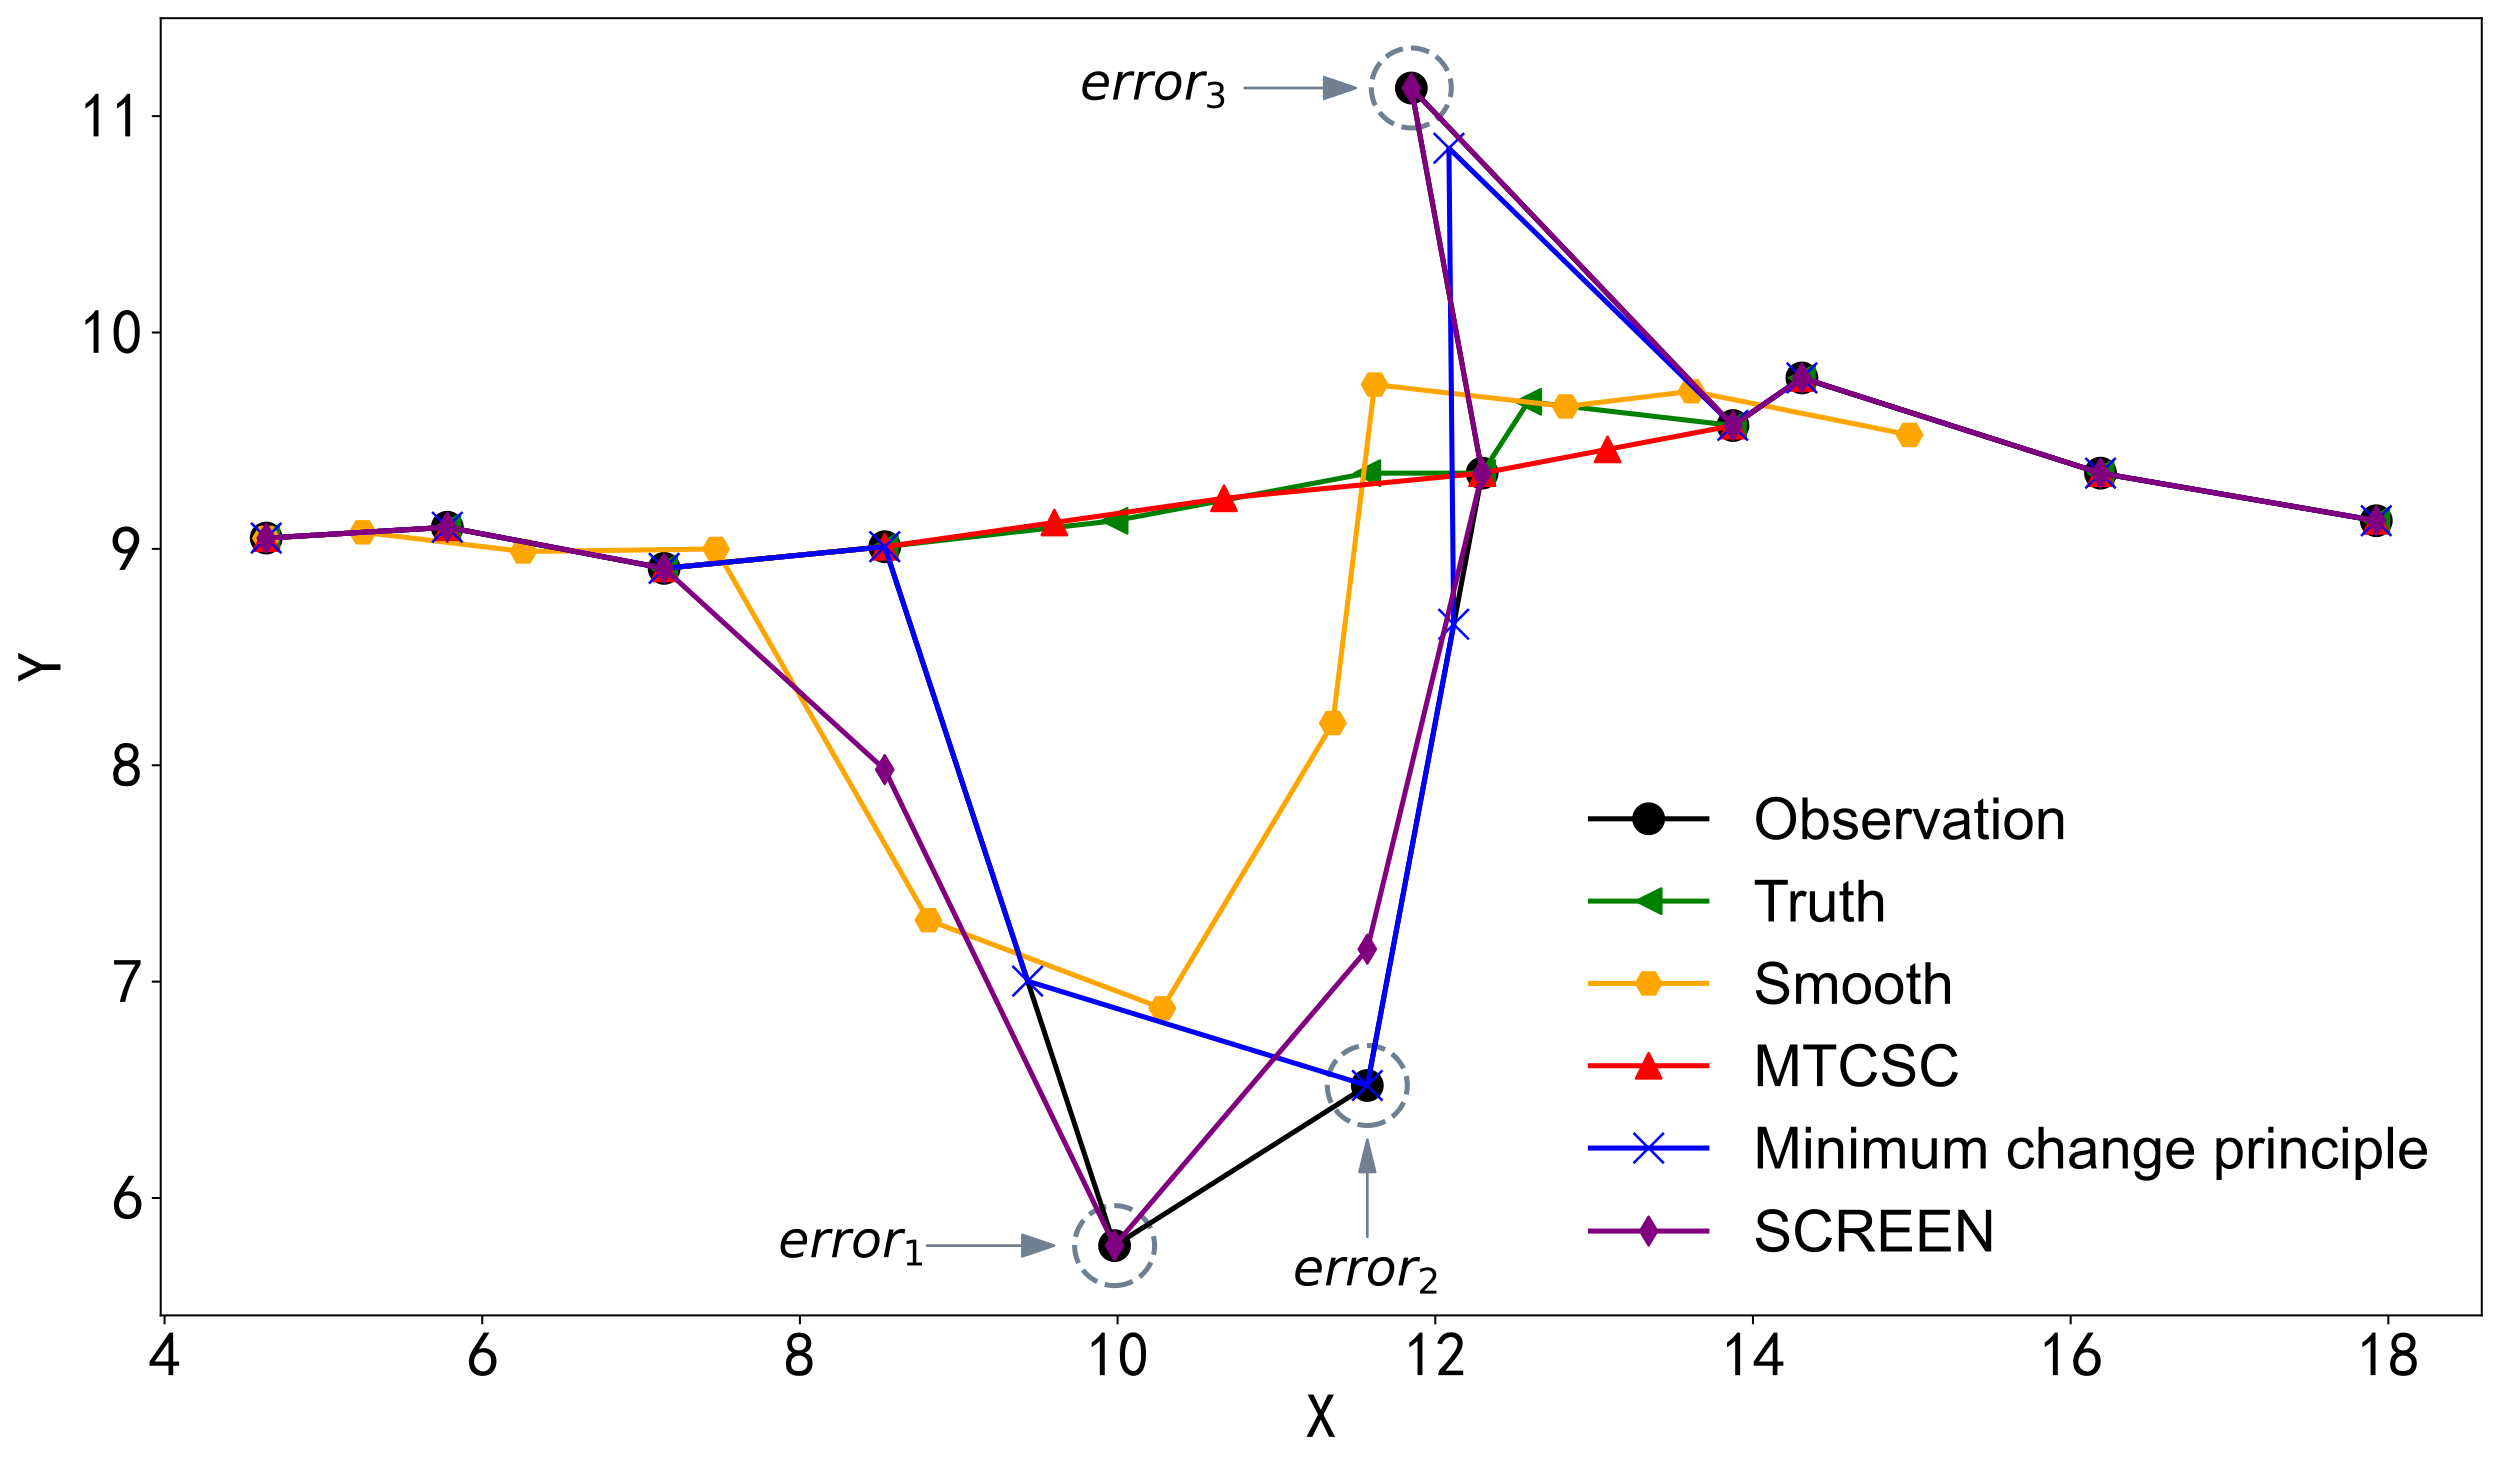 <?xml version="1.0" encoding="utf-8" standalone="no"?>
<!DOCTYPE svg PUBLIC "-//W3C//DTD SVG 1.1//EN"
  "http://www.w3.org/Graphics/SVG/1.1/DTD/svg11.dtd">
<!-- Created with matplotlib (https://matplotlib.org/) -->
<svg height="578.665pt" version="1.1" viewBox="0 0 987.992 578.665" width="987.992pt" xmlns="http://www.w3.org/2000/svg" xmlns:xlink="http://www.w3.org/1999/xlink">
 <defs>
  <style type="text/css">*{stroke-linecap:butt;stroke-linejoin:round;}</style>
 </defs>
 <g id="figure_1">
  <g id="patch_1">
   <path d="M 0 578.665 
L 987.992 578.665 
L 987.992 0 
L 0 0 
z
" style="fill:#ffffff;"/>
  </g>
  <g id="axes_1">
   <g id="patch_2">
    <path d="M 63.513 519.84 
L 980.793 519.84 
L 980.793 7.2 
L 63.513 7.2 
z
" style="fill:#ffffff;"/>
   </g>
   <g id="PathCollection_1">
    <path clip-path="url(#pb68421e170)" d="M 440.483 508.074 
C 444.677 508.074 448.699 506.408 451.664 503.443 
C 454.629 500.478 456.295 496.456 456.295 492.263 
C 456.295 488.069 454.629 484.047 451.664 481.082 
C 448.699 478.117 444.677 476.451 440.483 476.451 
C 436.29 476.451 432.268 478.117 429.303 481.082 
C 426.338 484.047 424.672 488.069 424.672 492.263 
C 424.672 496.456 426.338 500.478 429.303 503.443 
C 432.268 506.408 436.29 508.074 440.483 508.074 
z
" style="fill:none;stroke:#708090;stroke-dasharray:7.4,3.2;stroke-dashoffset:0;stroke-width:2;"/>
   </g>
   <g id="PathCollection_2">
    <path clip-path="url(#pb68421e170)" d="M 540.357 444.796 
C 544.55 444.796 548.572 443.13 551.537 440.165 
C 554.502 437.2 556.168 433.178 556.168 428.984 
C 556.168 424.791 554.502 420.769 551.537 417.804 
C 548.572 414.839 544.55 413.173 540.357 413.173 
C 536.164 413.173 532.142 414.839 529.177 417.804 
C 526.212 420.769 524.546 424.791 524.546 428.984 
C 524.546 433.178 526.212 437.2 529.177 440.165 
C 532.142 443.13 536.164 444.796 540.357 444.796 
z
" style="fill:none;stroke:#708090;stroke-dasharray:7.4,3.2;stroke-dashoffset:0;stroke-width:2;"/>
   </g>
   <g id="PathCollection_3">
    <path clip-path="url(#pb68421e170)" d="M 557.745 50.589 
C 561.939 50.589 565.961 48.923 568.926 45.958 
C 571.891 42.993 573.557 38.971 573.557 34.777 
C 573.557 30.584 571.891 26.562 568.926 23.597 
C 565.961 20.632 561.939 18.966 557.745 18.966 
C 553.552 18.966 549.53 20.632 546.565 23.597 
C 543.6 26.562 541.934 30.584 541.934 34.777 
C 541.934 38.971 543.6 42.993 546.565 45.958 
C 549.53 48.923 553.552 50.589 557.745 50.589 
z
" style="fill:none;stroke:#708090;stroke-dasharray:7.4,3.2;stroke-dashoffset:0;stroke-width:2;"/>
   </g>
   <g id="patch_3">
    <path clip-path="url(#pb68421e170)" d="M 416.566 492.263 
L 404.012 496.538 
L 404.012 492.305 
L 366.347 492.305 
L 366.347 492.22 
L 404.012 492.22 
L 404.012 487.987 
z
" style="fill:#708090;stroke:#708090;stroke-linejoin:miter;"/>
   </g>
   <g id="patch_4">
    <path clip-path="url(#pb68421e170)" d="M 540.357 450.362 
L 543.496 463.189 
L 540.388 463.189 
L 540.388 488.842 
L 540.326 488.842 
L 540.326 463.189 
L 537.218 463.189 
z
" style="fill:#708090;stroke:#708090;stroke-linejoin:miter;"/>
   </g>
   <g id="patch_5">
    <path clip-path="url(#pb68421e170)" d="M 535.837 34.777 
L 523.282 39.053 
L 523.282 34.82 
L 491.895 34.82 
L 491.895 34.735 
L 523.282 34.735 
L 523.282 30.502 
z
" style="fill:#708090;stroke:#708090;stroke-linejoin:miter;"/>
   </g>
   <g id="matplotlib.axis_1">
    <g id="xtick_1">
     <g id="line2d_1">
      <defs>
       <path d="M 0 0 
L 0 3.5 
" id="m6020965377" style="stroke:#000000;stroke-width:0.8;"/>
      </defs>
      <g>
       <use style="stroke:#000000;stroke-width:0.8;" x="65.032" xlink:href="#m6020965377" y="519.84"/>
      </g>
     </g>
     <g id="text_1">
      <!-- 4 -->
      <g transform="translate(58.782 544.028)scale(0.25 -0.25)">
       <defs>
        <path d="M 31.25 17.188 
L 1.172 17.188 
L 1.172 23.828 
L 32.812 69.531 
L 38.672 69.531 
L 38.672 23.828 
L 48.047 23.828 
L 48.047 17.188 
L 38.672 17.188 
L 38.672 2.344 
L 31.25 2.344 
z
M 31.25 23.828 
L 31.25 54.688 
L 9.375 23.828 
z
" id="SimHei-52"/>
       </defs>
       <use xlink:href="#SimHei-52"/>
      </g>
     </g>
    </g>
    <g id="xtick_2">
     <g id="line2d_2">
      <g>
       <use style="stroke:#000000;stroke-width:0.8;" x="190.58" xlink:href="#m6020965377" y="519.84"/>
      </g>
     </g>
     <g id="text_2">
      <!-- 6 -->
      <g transform="translate(184.33 544.028)scale(0.25 -0.25)">
       <defs>
        <path d="M 3.516 19.531 
Q 4.297 30.859 6.047 34.766 
Q 7.812 38.672 11.328 44.531 
L 27.344 69.531 
L 36.328 69.531 
L 19.922 43.75 
Q 30.469 46.484 36.719 42.969 
Q 42.969 39.453 45.109 34.953 
Q 47.266 30.469 47.453 25.188 
Q 47.656 19.922 45.891 14.844 
Q 44.141 9.766 39.641 5.656 
Q 35.156 1.562 27.141 1.172 
Q 19.141 0.781 13.469 4.094 
Q 7.812 7.422 5.656 13.469 
Q 3.516 19.531 4.297 30.859 
z
M 12.5 16.016 
Q 19.531 8.594 25.391 8.203 
Q 31.25 7.812 35.156 12.109 
Q 39.062 16.406 39.062 24.609 
Q 39.062 32.812 34.172 35.938 
Q 29.297 39.062 23.234 38.281 
Q 17.188 37.5 14.453 32.422 
Q 11.719 27.344 12.109 21.672 
Q 12.5 16.016 19.531 8.594 
z
" id="SimHei-54"/>
       </defs>
       <use xlink:href="#SimHei-54"/>
      </g>
     </g>
    </g>
    <g id="xtick_3">
     <g id="line2d_3">
      <g>
       <use style="stroke:#000000;stroke-width:0.8;" x="316.128" xlink:href="#m6020965377" y="519.84"/>
      </g>
     </g>
     <g id="text_3">
      <!-- 8 -->
      <g transform="translate(309.878 544.028)scale(0.25 -0.25)">
       <defs>
        <path d="M 2.734 16.797 
Q 2.734 26.172 5.078 30.656 
Q 7.422 35.156 12.891 37.891 
Q 8.203 40.625 6.641 43.938 
Q 5.078 47.266 4.875 51.562 
Q 4.688 55.859 6.047 58.984 
Q 7.422 62.109 10.156 64.844 
Q 12.891 67.578 16.203 68.547 
Q 19.531 69.531 23.438 69.531 
Q 27.344 69.531 30.469 68.75 
Q 33.594 67.969 37.109 65.422 
Q 40.625 62.891 42.188 58.203 
Q 43.75 53.516 41.984 47.266 
Q 40.234 41.016 32.812 37.5 
Q 39.453 35.547 42.188 31.438 
Q 44.922 27.344 44.922 21.484 
Q 44.922 15.625 43.156 12.109 
Q 41.406 8.594 39.25 6.25 
Q 37.109 3.906 33.391 2.531 
Q 29.688 1.172 24.016 1.172 
Q 18.359 1.172 14.25 2.531 
Q 10.156 3.906 7.422 6.641 
Q 4.688 9.375 3.703 13.078 
Q 2.734 16.797 2.734 26.172 
z
M 10.938 26.562 
Q 10.547 17.188 12.297 13.672 
Q 14.062 10.156 18.75 9.172 
Q 23.438 8.203 28.516 9.375 
Q 33.594 10.547 35.547 14.844 
Q 37.5 19.141 36.906 23.438 
Q 36.328 27.734 32.031 30.656 
Q 27.734 33.594 22.656 33.203 
Q 17.578 32.812 14.25 29.688 
Q 10.938 26.562 10.547 17.188 
z
M 12.109 56.25 
Q 12.109 48.438 14.844 44.922 
Q 17.578 41.406 23.438 41.406 
Q 29.297 41.406 32.219 44.922 
Q 35.156 48.438 34.953 53.312 
Q 34.766 58.203 31.438 60.547 
Q 28.125 62.891 22.453 62.5 
Q 16.797 62.109 14.453 59.172 
Q 12.109 56.25 12.109 48.438 
z
" id="SimHei-56"/>
       </defs>
       <use xlink:href="#SimHei-56"/>
      </g>
     </g>
    </g>
    <g id="xtick_4">
     <g id="line2d_4">
      <g>
       <use style="stroke:#000000;stroke-width:0.8;" x="441.676" xlink:href="#m6020965377" y="519.84"/>
      </g>
     </g>
     <g id="text_4">
      <!-- 10 -->
      <g transform="translate(429.176 544.028)scale(0.25 -0.25)">
       <defs>
        <path d="M 21.875 56.25 
Q 16.797 51.172 8.984 46.484 
L 8.984 53.906 
Q 18.75 60.547 25 69.531 
L 29.688 69.531 
L 29.688 2.344 
L 21.875 2.344 
z
" id="SimHei-49"/>
        <path d="M 3.125 29.297 
Q 3.906 50 6.438 56.047 
Q 8.984 62.109 13.672 66.016 
Q 18.359 69.922 25.188 69.922 
Q 32.031 69.922 37.109 64.25 
Q 42.188 58.594 43.75 50 
Q 45.312 41.406 44.719 30.266 
Q 44.141 19.141 40.812 12.109 
Q 37.5 5.078 30.859 2.344 
Q 24.219 -0.391 17.578 2.922 
Q 10.938 6.25 8.203 11.719 
Q 5.469 17.188 4.297 23.234 
Q 3.125 29.297 3.906 50 
z
M 12.891 52.734 
Q 10.547 31.25 12.5 22.844 
Q 14.453 14.453 18.938 10.938 
Q 23.438 7.422 28.125 9.562 
Q 32.812 11.719 34.953 18.156 
Q 37.109 24.609 37.109 32.219 
Q 37.109 39.844 36.516 46.094 
Q 35.938 52.344 33 57.422 
Q 30.078 62.5 25.188 62.688 
Q 20.312 62.891 16.594 57.812 
Q 12.891 52.734 10.547 31.25 
z
" id="SimHei-48"/>
       </defs>
       <use xlink:href="#SimHei-49"/>
       <use x="50" xlink:href="#SimHei-48"/>
      </g>
     </g>
    </g>
    <g id="xtick_5">
     <g id="line2d_5">
      <g>
       <use style="stroke:#000000;stroke-width:0.8;" x="567.224" xlink:href="#m6020965377" y="519.84"/>
      </g>
     </g>
     <g id="text_5">
      <!-- 12 -->
      <g transform="translate(554.724 544.028)scale(0.25 -0.25)">
       <defs>
        <path d="M 4.688 3.906 
Q 5.078 9.766 10.156 14.453 
Q 15.234 19.141 23.047 29.094 
Q 30.859 39.062 33.203 44.531 
Q 35.547 50 34.953 53.906 
Q 34.375 57.812 31.25 60.344 
Q 28.125 62.891 24.016 62.5 
Q 19.922 62.109 16.203 59.375 
Q 12.5 56.641 10.547 51.172 
L 3.125 52.344 
Q 6.25 61.328 11.125 65.422 
Q 16.016 69.531 22.656 69.922 
Q 26.562 70.312 29.688 69.719 
Q 32.812 69.141 36.125 66.984 
Q 39.453 64.844 41.594 60.547 
Q 43.75 56.25 43.156 50.188 
Q 42.578 44.141 37.109 35.734 
Q 31.641 27.344 16.016 9.375 
L 44.141 9.375 
L 44.141 2.344 
L 4.688 2.344 
z
" id="SimHei-50"/>
       </defs>
       <use xlink:href="#SimHei-49"/>
       <use x="50" xlink:href="#SimHei-50"/>
      </g>
     </g>
    </g>
    <g id="xtick_6">
     <g id="line2d_6">
      <g>
       <use style="stroke:#000000;stroke-width:0.8;" x="692.772" xlink:href="#m6020965377" y="519.84"/>
      </g>
     </g>
     <g id="text_6">
      <!-- 14 -->
      <g transform="translate(680.272 544.028)scale(0.25 -0.25)">
       <use xlink:href="#SimHei-49"/>
       <use x="50" xlink:href="#SimHei-52"/>
      </g>
     </g>
    </g>
    <g id="xtick_7">
     <g id="line2d_7">
      <g>
       <use style="stroke:#000000;stroke-width:0.8;" x="818.321" xlink:href="#m6020965377" y="519.84"/>
      </g>
     </g>
     <g id="text_7">
      <!-- 16 -->
      <g transform="translate(805.821 544.028)scale(0.25 -0.25)">
       <use xlink:href="#SimHei-49"/>
       <use x="50" xlink:href="#SimHei-54"/>
      </g>
     </g>
    </g>
    <g id="xtick_8">
     <g id="line2d_8">
      <g>
       <use style="stroke:#000000;stroke-width:0.8;" x="943.869" xlink:href="#m6020965377" y="519.84"/>
      </g>
     </g>
     <g id="text_8">
      <!-- 18 -->
      <g transform="translate(931.369 544.028)scale(0.25 -0.25)">
       <use xlink:href="#SimHei-49"/>
       <use x="50" xlink:href="#SimHei-56"/>
      </g>
     </g>
    </g>
    <g id="text_9">
     <!-- X -->
     <g transform="translate(515.903 568.34)scale(0.25 -0.25)">
      <defs>
       <path d="M 46.875 1.953 
L 37.5 1.953 
L 24.219 29.297 
L 10.938 1.953 
L 1.562 1.953 
L 19.922 37.109 
L 3.516 68.75 
L 12.891 68.75 
L 24.219 44.531 
L 35.547 68.75 
L 44.922 68.75 
L 28.516 37.109 
z
" id="SimHei-88"/>
      </defs>
      <use xlink:href="#SimHei-88"/>
     </g>
    </g>
   </g>
   <g id="matplotlib.axis_2">
    <g id="ytick_1">
     <g id="line2d_9">
      <defs>
       <path d="M 0 0 
L -3.5 0 
" id="me2348902f3" style="stroke:#000000;stroke-width:0.8;"/>
      </defs>
      <g>
       <use style="stroke:#000000;stroke-width:0.8;" x="63.513" xlink:href="#me2348902f3" y="473.45"/>
      </g>
     </g>
     <g id="text_10">
      <!-- 6 -->
      <g transform="translate(44.013 482.044)scale(0.25 -0.25)">
       <use xlink:href="#SimHei-54"/>
      </g>
     </g>
    </g>
    <g id="ytick_2">
     <g id="line2d_10">
      <g>
       <use style="stroke:#000000;stroke-width:0.8;" x="63.513" xlink:href="#me2348902f3" y="387.939"/>
      </g>
     </g>
     <g id="text_11">
      <!-- 7 -->
      <g transform="translate(44.013 396.533)scale(0.25 -0.25)">
       <defs>
        <path d="M 13.281 2.344 
Q 20.312 32.031 37.891 61.328 
L 4.297 61.328 
L 4.297 68.359 
L 46.094 68.359 
L 46.094 61.719 
Q 27.734 32.031 21.875 2.344 
L 13.281 2.344 
z
" id="SimHei-55"/>
       </defs>
       <use xlink:href="#SimHei-55"/>
      </g>
     </g>
    </g>
    <g id="ytick_3">
     <g id="line2d_11">
      <g>
       <use style="stroke:#000000;stroke-width:0.8;" x="63.513" xlink:href="#me2348902f3" y="302.428"/>
      </g>
     </g>
     <g id="text_12">
      <!-- 8 -->
      <g transform="translate(44.013 311.021)scale(0.25 -0.25)">
       <use xlink:href="#SimHei-56"/>
      </g>
     </g>
    </g>
    <g id="ytick_4">
     <g id="line2d_12">
      <g>
       <use style="stroke:#000000;stroke-width:0.8;" x="63.513" xlink:href="#me2348902f3" y="216.916"/>
      </g>
     </g>
     <g id="text_13">
      <!-- 9 -->
      <g transform="translate(44.013 225.51)scale(0.25 -0.25)">
       <defs>
        <path d="M 12.5 1.172 
Q 21.094 15.625 26.562 27.344 
Q 16.797 25.781 10.344 29.875 
Q 3.906 33.984 2.531 41.016 
Q 1.172 48.047 2.734 53.703 
Q 4.297 59.375 7.609 63.078 
Q 10.938 66.797 15.625 68.359 
Q 20.312 69.922 24.016 69.922 
Q 27.734 69.922 31.641 68.359 
Q 35.547 66.797 38.672 63.672 
Q 41.797 60.547 42.969 57.219 
Q 44.141 53.906 44.141 48.625 
Q 44.141 43.359 40.234 35.156 
Q 36.328 26.953 21.094 1.172 
z
M 9.766 50 
Q 10.938 39.844 14.641 36.516 
Q 18.359 33.203 22.656 33.594 
Q 26.953 33.984 29.484 35.938 
Q 32.031 37.891 34.375 42.578 
Q 35.938 48.438 35.156 52.531 
Q 34.375 56.641 31.047 59.375 
Q 27.734 62.109 23.828 62.109 
Q 21.484 62.5 17.766 60.938 
Q 14.062 59.375 11.906 54.688 
Q 9.766 50 10.938 39.844 
z
" id="SimHei-57"/>
       </defs>
       <use xlink:href="#SimHei-57"/>
      </g>
     </g>
    </g>
    <g id="ytick_5">
     <g id="line2d_13">
      <g>
       <use style="stroke:#000000;stroke-width:0.8;" x="63.513" xlink:href="#me2348902f3" y="131.405"/>
      </g>
     </g>
     <g id="text_14">
      <!-- 10 -->
      <g transform="translate(31.512 139.999)scale(0.25 -0.25)">
       <use xlink:href="#SimHei-49"/>
       <use x="50" xlink:href="#SimHei-48"/>
      </g>
     </g>
    </g>
    <g id="ytick_6">
     <g id="line2d_14">
      <g>
       <use style="stroke:#000000;stroke-width:0.8;" x="63.513" xlink:href="#me2348902f3" y="45.894"/>
      </g>
     </g>
     <g id="text_15">
      <!-- 11 -->
      <g transform="translate(31.512 54.488)scale(0.25 -0.25)">
       <use xlink:href="#SimHei-49"/>
       <use x="50" xlink:href="#SimHei-49"/>
      </g>
     </g>
    </g>
    <g id="text_16">
     <!-- Y -->
     <g transform="translate(24.387 269.77)rotate(-90)scale(0.25 -0.25)">
      <defs>
       <path d="M 47.266 68.75 
L 28.906 32.031 
L 28.906 1.953 
L 19.922 1.953 
L 19.922 32.031 
L 1.562 68.75 
L 10.547 68.75 
L 24.219 40.234 
L 24.609 40.234 
L 38.281 68.75 
z
" id="SimHei-89"/>
      </defs>
      <use xlink:href="#SimHei-89"/>
     </g>
    </g>
   </g>
   <g id="line2d_15">
    <path clip-path="url(#pb68421e170)" d="M 105.207 212.641 
L 176.769 208.365 
L 262.456 224.612 
L 349.649 216.061 
L 440.483 492.263 
L 540.357 428.984 
L 585.743 186.987 
L 557.745 34.777 
L 684.863 168.175 
L 712.107 149.362 
L 830.122 186.987 
L 939.098 205.8 
" style="fill:none;stroke:#000000;stroke-linecap:square;stroke-width:2;"/>
    <defs>
     <path d="M 0 6 
C 1.591 6 3.117 5.368 4.243 4.243 
C 5.368 3.117 6 1.591 6 0 
C 6 -1.591 5.368 -3.117 4.243 -4.243 
C 3.117 -5.368 1.591 -6 0 -6 
C -1.591 -6 -3.117 -5.368 -4.243 -4.243 
C -5.368 -3.117 -6 -1.591 -6 0 
C -6 1.591 -5.368 3.117 -4.243 4.243 
C -3.117 5.368 -1.591 6 0 6 
z
" id="mfe6544acdc" style="stroke:#000000;"/>
    </defs>
    <g clip-path="url(#pb68421e170)">
     <use style="stroke:#000000;" x="105.207" xlink:href="#mfe6544acdc" y="212.641"/>
     <use style="stroke:#000000;" x="176.769" xlink:href="#mfe6544acdc" y="208.365"/>
     <use style="stroke:#000000;" x="262.456" xlink:href="#mfe6544acdc" y="224.612"/>
     <use style="stroke:#000000;" x="349.649" xlink:href="#mfe6544acdc" y="216.061"/>
     <use style="stroke:#000000;" x="440.483" xlink:href="#mfe6544acdc" y="492.263"/>
     <use style="stroke:#000000;" x="540.357" xlink:href="#mfe6544acdc" y="428.984"/>
     <use style="stroke:#000000;" x="585.743" xlink:href="#mfe6544acdc" y="186.987"/>
     <use style="stroke:#000000;" x="557.745" xlink:href="#mfe6544acdc" y="34.777"/>
     <use style="stroke:#000000;" x="684.863" xlink:href="#mfe6544acdc" y="168.175"/>
     <use style="stroke:#000000;" x="712.107" xlink:href="#mfe6544acdc" y="149.362"/>
     <use style="stroke:#000000;" x="830.122" xlink:href="#mfe6544acdc" y="186.987"/>
     <use style="stroke:#000000;" x="939.098" xlink:href="#mfe6544acdc" y="205.8"/>
    </g>
   </g>
   <g id="line2d_16">
    <path clip-path="url(#pb68421e170)" d="M 105.207 212.641 
L 176.769 208.365 
L 262.456 224.612 
L 349.649 216.061 
L 440.483 205.8 
L 540.357 186.987 
L 585.743 186.987 
L 603.947 158.769 
L 684.863 168.175 
L 712.107 149.362 
L 830.122 186.987 
L 939.098 205.8 
" style="fill:none;stroke:#008000;stroke-linecap:square;stroke-width:2;"/>
    <defs>
     <path d="M -5 -0 
L 5 5 
L 5 -5 
z
" id="me1a3b825fd" style="stroke:#008000;stroke-linejoin:miter;"/>
    </defs>
    <g clip-path="url(#pb68421e170)">
     <use style="fill:#008000;stroke:#008000;stroke-linejoin:miter;" x="105.207" xlink:href="#me1a3b825fd" y="212.641"/>
     <use style="fill:#008000;stroke:#008000;stroke-linejoin:miter;" x="176.769" xlink:href="#me1a3b825fd" y="208.365"/>
     <use style="fill:#008000;stroke:#008000;stroke-linejoin:miter;" x="262.456" xlink:href="#me1a3b825fd" y="224.612"/>
     <use style="fill:#008000;stroke:#008000;stroke-linejoin:miter;" x="349.649" xlink:href="#me1a3b825fd" y="216.061"/>
     <use style="fill:#008000;stroke:#008000;stroke-linejoin:miter;" x="440.483" xlink:href="#me1a3b825fd" y="205.8"/>
     <use style="fill:#008000;stroke:#008000;stroke-linejoin:miter;" x="540.357" xlink:href="#me1a3b825fd" y="186.987"/>
     <use style="fill:#008000;stroke:#008000;stroke-linejoin:miter;" x="585.743" xlink:href="#me1a3b825fd" y="186.987"/>
     <use style="fill:#008000;stroke:#008000;stroke-linejoin:miter;" x="603.947" xlink:href="#me1a3b825fd" y="158.769"/>
     <use style="fill:#008000;stroke:#008000;stroke-linejoin:miter;" x="684.863" xlink:href="#me1a3b825fd" y="168.175"/>
     <use style="fill:#008000;stroke:#008000;stroke-linejoin:miter;" x="712.107" xlink:href="#me1a3b825fd" y="149.362"/>
     <use style="fill:#008000;stroke:#008000;stroke-linejoin:miter;" x="830.122" xlink:href="#me1a3b825fd" y="186.987"/>
     <use style="fill:#008000;stroke:#008000;stroke-linejoin:miter;" x="939.098" xlink:href="#me1a3b825fd" y="205.8"/>
    </g>
   </g>
   <g id="line2d_17">
    <path clip-path="url(#pb68421e170)" d="M 105.207 212.641 
L 105.207 212.641 
L 143.35 210.362 
L 206.833 217.957 
L 282.954 216.947 
L 366.917 363.69 
L 459.361 398.492 
L 526.722 285.76 
L 543.258 151.986 
L 618.733 160.615 
L 668.501 154.617 
L 754.645 171.871 
" style="fill:none;stroke:#ffa500;stroke-linecap:square;stroke-width:2;"/>
    <defs>
     <path d="M -2.5 -4.33 
L -5 -0 
L -2.5 4.33 
L 2.5 4.33 
L 5 0 
L 2.5 -4.33 
z
" id="mbbbc9a24c0" style="stroke:#ffa500;stroke-linejoin:miter;"/>
    </defs>
    <g clip-path="url(#pb68421e170)">
     <use style="fill:#ffa500;stroke:#ffa500;stroke-linejoin:miter;" x="105.207" xlink:href="#mbbbc9a24c0" y="212.641"/>
     <use style="fill:#ffa500;stroke:#ffa500;stroke-linejoin:miter;" x="105.207" xlink:href="#mbbbc9a24c0" y="212.641"/>
     <use style="fill:#ffa500;stroke:#ffa500;stroke-linejoin:miter;" x="143.35" xlink:href="#mbbbc9a24c0" y="210.362"/>
     <use style="fill:#ffa500;stroke:#ffa500;stroke-linejoin:miter;" x="206.833" xlink:href="#mbbbc9a24c0" y="217.957"/>
     <use style="fill:#ffa500;stroke:#ffa500;stroke-linejoin:miter;" x="282.954" xlink:href="#mbbbc9a24c0" y="216.947"/>
     <use style="fill:#ffa500;stroke:#ffa500;stroke-linejoin:miter;" x="366.917" xlink:href="#mbbbc9a24c0" y="363.69"/>
     <use style="fill:#ffa500;stroke:#ffa500;stroke-linejoin:miter;" x="459.361" xlink:href="#mbbbc9a24c0" y="398.492"/>
     <use style="fill:#ffa500;stroke:#ffa500;stroke-linejoin:miter;" x="526.722" xlink:href="#mbbbc9a24c0" y="285.76"/>
     <use style="fill:#ffa500;stroke:#ffa500;stroke-linejoin:miter;" x="543.258" xlink:href="#mbbbc9a24c0" y="151.986"/>
     <use style="fill:#ffa500;stroke:#ffa500;stroke-linejoin:miter;" x="618.733" xlink:href="#mbbbc9a24c0" y="160.615"/>
     <use style="fill:#ffa500;stroke:#ffa500;stroke-linejoin:miter;" x="668.501" xlink:href="#mbbbc9a24c0" y="154.617"/>
     <use style="fill:#ffa500;stroke:#ffa500;stroke-linejoin:miter;" x="754.645" xlink:href="#mbbbc9a24c0" y="171.871"/>
    </g>
   </g>
   <g id="line2d_18">
    <path clip-path="url(#pb68421e170)" d="M 105.207 212.641 
L 176.769 208.365 
L 262.456 224.612 
L 349.649 216.061 
L 416.692 206.484 
L 483.735 196.907 
L 585.743 186.987 
L 635.303 177.581 
L 684.863 168.175 
L 712.107 149.362 
L 830.122 186.987 
L 939.098 205.8 
" style="fill:none;stroke:#ff0000;stroke-linecap:square;stroke-width:2;"/>
    <defs>
     <path d="M 0 -5 
L -5 5 
L 5 5 
z
" id="mbb71a496ec" style="stroke:#ff0000;stroke-linejoin:miter;"/>
    </defs>
    <g clip-path="url(#pb68421e170)">
     <use style="fill:#ff0000;stroke:#ff0000;stroke-linejoin:miter;" x="105.207" xlink:href="#mbb71a496ec" y="212.641"/>
     <use style="fill:#ff0000;stroke:#ff0000;stroke-linejoin:miter;" x="176.769" xlink:href="#mbb71a496ec" y="208.365"/>
     <use style="fill:#ff0000;stroke:#ff0000;stroke-linejoin:miter;" x="262.456" xlink:href="#mbb71a496ec" y="224.612"/>
     <use style="fill:#ff0000;stroke:#ff0000;stroke-linejoin:miter;" x="349.649" xlink:href="#mbb71a496ec" y="216.061"/>
     <use style="fill:#ff0000;stroke:#ff0000;stroke-linejoin:miter;" x="416.692" xlink:href="#mbb71a496ec" y="206.484"/>
     <use style="fill:#ff0000;stroke:#ff0000;stroke-linejoin:miter;" x="483.735" xlink:href="#mbb71a496ec" y="196.907"/>
     <use style="fill:#ff0000;stroke:#ff0000;stroke-linejoin:miter;" x="585.743" xlink:href="#mbb71a496ec" y="186.987"/>
     <use style="fill:#ff0000;stroke:#ff0000;stroke-linejoin:miter;" x="635.303" xlink:href="#mbb71a496ec" y="177.581"/>
     <use style="fill:#ff0000;stroke:#ff0000;stroke-linejoin:miter;" x="684.863" xlink:href="#mbb71a496ec" y="168.175"/>
     <use style="fill:#ff0000;stroke:#ff0000;stroke-linejoin:miter;" x="712.107" xlink:href="#mbb71a496ec" y="149.362"/>
     <use style="fill:#ff0000;stroke:#ff0000;stroke-linejoin:miter;" x="830.122" xlink:href="#mbb71a496ec" y="186.987"/>
     <use style="fill:#ff0000;stroke:#ff0000;stroke-linejoin:miter;" x="939.098" xlink:href="#mbb71a496ec" y="205.8"/>
    </g>
   </g>
   <g id="line2d_19">
    <path clip-path="url(#pb68421e170)" d="M 105.207 212.641 
L 176.769 208.365 
L 262.456 224.612 
L 349.649 216.061 
L 406.102 387.751 
L 540.357 428.984 
L 574.483 246.693 
L 572.612 58.586 
L 684.776 168.095 
L 712.107 149.362 
L 830.122 186.987 
L 939.098 205.8 
" style="fill:none;stroke:#0000ff;stroke-linecap:square;stroke-width:2;"/>
    <defs>
     <path d="M -6 6 
L 6 -6 
M -6 -6 
L 6 6 
" id="m4e88443d8b" style="stroke:#0000ff;"/>
    </defs>
    <g clip-path="url(#pb68421e170)">
     <use style="fill:#0000ff;stroke:#0000ff;" x="105.207" xlink:href="#m4e88443d8b" y="212.641"/>
     <use style="fill:#0000ff;stroke:#0000ff;" x="176.769" xlink:href="#m4e88443d8b" y="208.365"/>
     <use style="fill:#0000ff;stroke:#0000ff;" x="262.456" xlink:href="#m4e88443d8b" y="224.612"/>
     <use style="fill:#0000ff;stroke:#0000ff;" x="349.649" xlink:href="#m4e88443d8b" y="216.061"/>
     <use style="fill:#0000ff;stroke:#0000ff;" x="406.102" xlink:href="#m4e88443d8b" y="387.751"/>
     <use style="fill:#0000ff;stroke:#0000ff;" x="540.357" xlink:href="#m4e88443d8b" y="428.984"/>
     <use style="fill:#0000ff;stroke:#0000ff;" x="574.483" xlink:href="#m4e88443d8b" y="246.693"/>
     <use style="fill:#0000ff;stroke:#0000ff;" x="572.612" xlink:href="#m4e88443d8b" y="58.586"/>
     <use style="fill:#0000ff;stroke:#0000ff;" x="684.776" xlink:href="#m4e88443d8b" y="168.095"/>
     <use style="fill:#0000ff;stroke:#0000ff;" x="712.107" xlink:href="#m4e88443d8b" y="149.362"/>
     <use style="fill:#0000ff;stroke:#0000ff;" x="830.122" xlink:href="#m4e88443d8b" y="186.987"/>
     <use style="fill:#0000ff;stroke:#0000ff;" x="939.098" xlink:href="#m4e88443d8b" y="205.8"/>
    </g>
   </g>
   <g id="line2d_20">
    <path clip-path="url(#pb68421e170)" d="M 105.207 212.641 
L 176.769 208.365 
L 262.456 224.612 
L 349.649 304.138 
L 440.483 492.263 
L 540.357 375.112 
L 585.743 186.987 
L 557.745 34.777 
L 684.863 168.175 
L 712.107 149.362 
L 830.122 186.987 
L 939.098 205.8 
" style="fill:none;stroke:#800080;stroke-linecap:square;stroke-width:2;"/>
    <defs>
     <path d="M 0 5.657 
L 3.394 0 
L 0 -5.657 
L -3.394 0 
z
" id="mf060f4b829" style="stroke:#800080;stroke-linejoin:miter;"/>
    </defs>
    <g clip-path="url(#pb68421e170)">
     <use style="fill:#800080;stroke:#800080;stroke-linejoin:miter;" x="105.207" xlink:href="#mf060f4b829" y="212.641"/>
     <use style="fill:#800080;stroke:#800080;stroke-linejoin:miter;" x="176.769" xlink:href="#mf060f4b829" y="208.365"/>
     <use style="fill:#800080;stroke:#800080;stroke-linejoin:miter;" x="262.456" xlink:href="#mf060f4b829" y="224.612"/>
     <use style="fill:#800080;stroke:#800080;stroke-linejoin:miter;" x="349.649" xlink:href="#mf060f4b829" y="304.138"/>
     <use style="fill:#800080;stroke:#800080;stroke-linejoin:miter;" x="440.483" xlink:href="#mf060f4b829" y="492.263"/>
     <use style="fill:#800080;stroke:#800080;stroke-linejoin:miter;" x="540.357" xlink:href="#mf060f4b829" y="375.112"/>
     <use style="fill:#800080;stroke:#800080;stroke-linejoin:miter;" x="585.743" xlink:href="#mf060f4b829" y="186.987"/>
     <use style="fill:#800080;stroke:#800080;stroke-linejoin:miter;" x="557.745" xlink:href="#mf060f4b829" y="34.777"/>
     <use style="fill:#800080;stroke:#800080;stroke-linejoin:miter;" x="684.863" xlink:href="#mf060f4b829" y="168.175"/>
     <use style="fill:#800080;stroke:#800080;stroke-linejoin:miter;" x="712.107" xlink:href="#mf060f4b829" y="149.362"/>
     <use style="fill:#800080;stroke:#800080;stroke-linejoin:miter;" x="830.122" xlink:href="#mf060f4b829" y="186.987"/>
     <use style="fill:#800080;stroke:#800080;stroke-linejoin:miter;" x="939.098" xlink:href="#mf060f4b829" y="205.8"/>
    </g>
   </g>
   <g id="patch_6">
    <path d="M 63.513 519.84 
L 63.513 7.2 
" style="fill:none;stroke:#000000;stroke-linecap:square;stroke-linejoin:miter;stroke-width:0.8;"/>
   </g>
   <g id="patch_7">
    <path d="M 980.793 519.84 
L 980.793 7.2 
" style="fill:none;stroke:#000000;stroke-linecap:square;stroke-linejoin:miter;stroke-width:0.8;"/>
   </g>
   <g id="patch_8">
    <path d="M 63.513 519.84 
L 980.793 519.84 
" style="fill:none;stroke:#000000;stroke-linecap:square;stroke-linejoin:miter;stroke-width:0.8;"/>
   </g>
   <g id="patch_9">
    <path d="M 63.513 7.2 
L 980.793 7.2 
" style="fill:none;stroke:#000000;stroke-linecap:square;stroke-linejoin:miter;stroke-width:0.8;"/>
   </g>
   <g id="text_17">
    <!-- $error_{1}$ -->
    <g transform="translate(307.547 496.839)scale(0.2 -0.2)">
     <defs>
      <path d="M 48.094 32.234 
Q 48.25 33.016 48.312 33.844 
Q 48.391 34.672 48.391 35.5 
Q 48.391 41.453 44.891 44.922 
Q 41.406 48.391 35.406 48.391 
Q 28.719 48.391 23.578 44.156 
Q 18.453 39.938 15.828 32.172 
z
M 55.906 25.203 
L 14.109 25.203 
Q 13.812 23.344 13.719 22.266 
Q 13.625 21.188 13.625 20.406 
Q 13.625 13.625 17.797 9.906 
Q 21.969 6.203 29.594 6.203 
Q 35.453 6.203 40.672 7.516 
Q 45.906 8.844 50.391 11.375 
L 48.688 2.484 
Q 43.844 0.531 38.688 -0.438 
Q 33.547 -1.422 28.219 -1.422 
Q 16.844 -1.422 10.719 4.016 
Q 4.594 9.469 4.594 19.484 
Q 4.594 28.031 7.641 35.375 
Q 10.688 42.719 16.609 48.484 
Q 20.406 52.094 25.656 54.047 
Q 30.906 56 36.812 56 
Q 46.094 56 51.578 50.438 
Q 57.078 44.875 57.078 35.5 
Q 57.078 33.25 56.781 30.688 
Q 56.5 28.125 55.906 25.203 
z
" id="DejaVuSans-Oblique-101"/>
      <path d="M 44.578 46.391 
Q 43.219 47.125 41.453 47.516 
Q 39.703 47.906 37.703 47.906 
Q 30.516 47.906 25.141 42.453 
Q 19.781 37.016 18.016 27.875 
L 12.5 0 
L 3.516 0 
L 14.203 54.688 
L 23.188 54.688 
L 21.484 46.188 
Q 25.047 50.922 30 53.453 
Q 34.969 56 40.578 56 
Q 42.047 56 43.453 55.828 
Q 44.875 55.672 46.297 55.281 
z
" id="DejaVuSans-Oblique-114"/>
      <path d="M 25.391 -1.422 
Q 15.766 -1.422 10.172 4.516 
Q 4.594 10.453 4.594 20.703 
Q 4.594 26.656 6.516 32.828 
Q 8.453 39.016 11.531 43.219 
Q 16.359 49.75 22.312 52.875 
Q 28.266 56 35.797 56 
Q 45.125 56 50.859 50.188 
Q 56.594 44.391 56.594 35.016 
Q 56.594 28.516 54.688 22.062 
Q 52.781 15.625 49.703 11.375 
Q 44.922 4.828 38.969 1.703 
Q 33.016 -1.422 25.391 -1.422 
z
M 13.922 21 
Q 13.922 13.578 17.016 9.891 
Q 20.125 6.203 26.422 6.203 
Q 35.453 6.203 41.375 14.078 
Q 47.312 21.969 47.312 34.078 
Q 47.312 41.156 44.141 44.766 
Q 40.969 48.391 34.812 48.391 
Q 29.734 48.391 25.781 46.016 
Q 21.828 43.656 18.703 38.812 
Q 16.406 35.203 15.156 30.562 
Q 13.922 25.922 13.922 21 
z
" id="DejaVuSans-Oblique-111"/>
      <path d="M 12.406 8.297 
L 28.516 8.297 
L 28.516 63.922 
L 10.984 60.406 
L 10.984 69.391 
L 28.422 72.906 
L 38.281 72.906 
L 38.281 8.297 
L 54.391 8.297 
L 54.391 0 
L 12.406 0 
z
" id="DejaVuSans-49"/>
     </defs>
     <use xlink:href="#DejaVuSans-Oblique-101"/>
     <use transform="translate(61.523 0)" xlink:href="#DejaVuSans-Oblique-114"/>
     <use transform="translate(102.637 0)" xlink:href="#DejaVuSans-Oblique-114"/>
     <use transform="translate(143.75 0)" xlink:href="#DejaVuSans-Oblique-111"/>
     <use transform="translate(204.932 0)" xlink:href="#DejaVuSans-Oblique-114"/>
     <use transform="translate(246.045 -16.406)scale(0.7)" xlink:href="#DejaVuSans-49"/>
    </g>
   </g>
   <g id="text_18">
    <!-- $error_{2}$ -->
    <g transform="translate(510.957 507.955)scale(0.2 -0.2)">
     <defs>
      <path d="M 19.188 8.297 
L 53.609 8.297 
L 53.609 0 
L 7.328 0 
L 7.328 8.297 
Q 12.938 14.109 22.625 23.891 
Q 32.328 33.688 34.812 36.531 
Q 39.547 41.844 41.422 45.531 
Q 43.312 49.219 43.312 52.781 
Q 43.312 58.594 39.234 62.25 
Q 35.156 65.922 28.609 65.922 
Q 23.969 65.922 18.812 64.312 
Q 13.672 62.703 7.812 59.422 
L 7.812 69.391 
Q 13.766 71.781 18.938 73 
Q 24.125 74.219 28.422 74.219 
Q 39.75 74.219 46.484 68.547 
Q 53.219 62.891 53.219 53.422 
Q 53.219 48.922 51.531 44.891 
Q 49.859 40.875 45.406 35.406 
Q 44.188 33.984 37.641 27.219 
Q 31.109 20.453 19.188 8.297 
z
" id="DejaVuSans-50"/>
     </defs>
     <use xlink:href="#DejaVuSans-Oblique-101"/>
     <use transform="translate(61.523 0)" xlink:href="#DejaVuSans-Oblique-114"/>
     <use transform="translate(102.637 0)" xlink:href="#DejaVuSans-Oblique-114"/>
     <use transform="translate(143.75 0)" xlink:href="#DejaVuSans-Oblique-111"/>
     <use transform="translate(204.932 0)" xlink:href="#DejaVuSans-Oblique-114"/>
     <use transform="translate(246.045 -16.406)scale(0.7)" xlink:href="#DejaVuSans-50"/>
    </g>
   </g>
   <g id="text_19">
    <!-- $error_{3}$ -->
    <g transform="translate(426.818 39.354)scale(0.2 -0.2)">
     <defs>
      <path d="M 40.578 39.312 
Q 47.656 37.797 51.625 33 
Q 55.609 28.219 55.609 21.188 
Q 55.609 10.406 48.188 4.484 
Q 40.766 -1.422 27.094 -1.422 
Q 22.516 -1.422 17.656 -0.516 
Q 12.797 0.391 7.625 2.203 
L 7.625 11.719 
Q 11.719 9.328 16.594 8.109 
Q 21.484 6.891 26.812 6.891 
Q 36.078 6.891 40.938 10.547 
Q 45.797 14.203 45.797 21.188 
Q 45.797 27.641 41.281 31.266 
Q 36.766 34.906 28.719 34.906 
L 20.219 34.906 
L 20.219 43.016 
L 29.109 43.016 
Q 36.375 43.016 40.234 45.922 
Q 44.094 48.828 44.094 54.297 
Q 44.094 59.906 40.109 62.906 
Q 36.141 65.922 28.719 65.922 
Q 24.656 65.922 20.016 65.031 
Q 15.375 64.156 9.812 62.312 
L 9.812 71.094 
Q 15.438 72.656 20.344 73.438 
Q 25.25 74.219 29.594 74.219 
Q 40.828 74.219 47.359 69.109 
Q 53.906 64.016 53.906 55.328 
Q 53.906 49.266 50.438 45.094 
Q 46.969 40.922 40.578 39.312 
z
" id="DejaVuSans-51"/>
     </defs>
     <use xlink:href="#DejaVuSans-Oblique-101"/>
     <use transform="translate(61.523 0)" xlink:href="#DejaVuSans-Oblique-114"/>
     <use transform="translate(102.637 0)" xlink:href="#DejaVuSans-Oblique-114"/>
     <use transform="translate(143.75 0)" xlink:href="#DejaVuSans-Oblique-111"/>
     <use transform="translate(204.932 0)" xlink:href="#DejaVuSans-Oblique-114"/>
     <use transform="translate(246.045 -16.406)scale(0.7)" xlink:href="#DejaVuSans-51"/>
    </g>
   </g>
   <g id="legend_1">
    <g id="line2d_21">
     <path d="M 628.537 323.578 
L 674.537 323.578 
" style="fill:none;stroke:#000000;stroke-linecap:square;stroke-width:2;"/>
    </g>
    <g id="line2d_22">
     <g>
      <use style="stroke:#000000;" x="651.537" xlink:href="#mfe6544acdc" y="323.578"/>
     </g>
    </g>
    <g id="text_20">
     <!-- Observation -->
     <g transform="translate(692.937 331.628)scale(0.23 -0.23)">
      <defs>
       <path d="M 4.828 34.859 
Q 4.828 52.688 14.391 62.766 
Q 23.969 72.859 39.109 72.859 
Q 49.031 72.859 56.984 68.109 
Q 64.938 63.375 69.109 54.906 
Q 73.297 46.438 73.297 35.688 
Q 73.297 24.812 68.891 16.219 
Q 64.5 7.625 56.438 3.203 
Q 48.391 -1.219 39.062 -1.219 
Q 28.953 -1.219 20.984 3.656 
Q 13.031 8.547 8.922 16.984 
Q 4.828 25.438 4.828 34.859 
z
M 14.594 34.719 
Q 14.594 21.781 21.547 14.328 
Q 28.516 6.891 39.016 6.891 
Q 49.703 6.891 56.609 14.406 
Q 63.531 21.922 63.531 35.75 
Q 63.531 44.484 60.578 51 
Q 57.625 57.516 51.922 61.109 
Q 46.234 64.703 39.156 64.703 
Q 29.109 64.703 21.844 57.781 
Q 14.594 50.875 14.594 34.719 
z
" id="ArialMT-79"/>
       <path d="M 14.703 0 
L 6.547 0 
L 6.547 71.578 
L 15.328 71.578 
L 15.328 46.047 
Q 20.906 53.031 29.547 53.031 
Q 34.328 53.031 38.594 51.094 
Q 42.875 49.172 45.625 45.672 
Q 48.391 42.188 49.953 37.25 
Q 51.516 32.328 51.516 26.703 
Q 51.516 13.375 44.922 6.094 
Q 38.328 -1.172 29.109 -1.172 
Q 19.922 -1.172 14.703 6.5 
z
M 14.594 26.312 
Q 14.594 17 17.141 12.844 
Q 21.297 6.062 28.375 6.062 
Q 34.125 6.062 38.328 11.062 
Q 42.531 16.062 42.531 25.984 
Q 42.531 36.141 38.5 40.969 
Q 34.469 45.797 28.766 45.797 
Q 23 45.797 18.797 40.797 
Q 14.594 35.797 14.594 26.312 
z
" id="ArialMT-98"/>
       <path d="M 3.078 15.484 
L 11.766 16.844 
Q 12.5 11.625 15.844 8.844 
Q 19.188 6.062 25.203 6.062 
Q 31.25 6.062 34.172 8.516 
Q 37.109 10.984 37.109 14.312 
Q 37.109 17.281 34.516 19 
Q 32.719 20.172 25.531 21.969 
Q 15.875 24.422 12.141 26.203 
Q 8.406 27.984 6.469 31.125 
Q 4.547 34.281 4.547 38.094 
Q 4.547 41.547 6.125 44.5 
Q 7.719 47.469 10.453 49.422 
Q 12.5 50.922 16.031 51.969 
Q 19.578 53.031 23.641 53.031 
Q 29.734 53.031 34.344 51.266 
Q 38.969 49.516 41.156 46.5 
Q 43.359 43.5 44.188 38.484 
L 35.594 37.312 
Q 35.016 41.312 32.203 43.547 
Q 29.391 45.797 24.266 45.797 
Q 18.219 45.797 15.625 43.797 
Q 13.031 41.797 13.031 39.109 
Q 13.031 37.406 14.109 36.031 
Q 15.188 34.625 17.484 33.688 
Q 18.797 33.203 25.25 31.453 
Q 34.578 28.953 38.25 27.359 
Q 41.938 25.781 44.031 22.75 
Q 46.141 19.734 46.141 15.234 
Q 46.141 10.844 43.578 6.953 
Q 41.016 3.078 36.172 0.953 
Q 31.344 -1.172 25.25 -1.172 
Q 15.141 -1.172 9.844 3.031 
Q 4.547 7.234 3.078 15.484 
z
" id="ArialMT-115"/>
       <path d="M 42.094 16.703 
L 51.172 15.578 
Q 49.031 7.625 43.219 3.219 
Q 37.406 -1.172 28.375 -1.172 
Q 17 -1.172 10.328 5.828 
Q 3.656 12.844 3.656 25.484 
Q 3.656 38.578 10.391 45.797 
Q 17.141 53.031 27.875 53.031 
Q 38.281 53.031 44.875 45.953 
Q 51.469 38.875 51.469 26.031 
Q 51.469 25.25 51.422 23.688 
L 12.75 23.688 
Q 13.234 15.141 17.578 10.594 
Q 21.922 6.062 28.422 6.062 
Q 33.25 6.062 36.672 8.594 
Q 40.094 11.141 42.094 16.703 
z
M 13.234 30.906 
L 42.188 30.906 
Q 41.609 37.453 38.875 40.719 
Q 34.672 45.797 27.984 45.797 
Q 21.922 45.797 17.797 41.75 
Q 13.672 37.703 13.234 30.906 
z
" id="ArialMT-101"/>
       <path d="M 6.5 0 
L 6.5 51.859 
L 14.406 51.859 
L 14.406 44 
Q 17.438 49.516 20 51.266 
Q 22.562 53.031 25.641 53.031 
Q 30.078 53.031 34.672 50.203 
L 31.641 42.047 
Q 28.422 43.953 25.203 43.953 
Q 22.312 43.953 20.016 42.219 
Q 17.719 40.484 16.75 37.406 
Q 15.281 32.719 15.281 27.156 
L 15.281 0 
z
" id="ArialMT-114"/>
       <path d="M 21 0 
L 1.266 51.859 
L 10.547 51.859 
L 21.688 20.797 
Q 23.484 15.766 25 10.359 
Q 26.172 14.453 28.266 20.219 
L 39.797 51.859 
L 48.828 51.859 
L 29.203 0 
z
" id="ArialMT-118"/>
       <path d="M 40.438 6.391 
Q 35.547 2.25 31.031 0.531 
Q 26.516 -1.172 21.344 -1.172 
Q 12.797 -1.172 8.203 3 
Q 3.609 7.172 3.609 13.672 
Q 3.609 17.484 5.344 20.625 
Q 7.078 23.781 9.891 25.688 
Q 12.703 27.594 16.219 28.562 
Q 18.797 29.25 24.031 29.891 
Q 34.672 31.156 39.703 32.906 
Q 39.75 34.719 39.75 35.203 
Q 39.75 40.578 37.25 42.781 
Q 33.891 45.75 27.25 45.75 
Q 21.047 45.75 18.094 43.578 
Q 15.141 41.406 13.719 35.891 
L 5.125 37.062 
Q 6.297 42.578 8.984 45.969 
Q 11.672 49.359 16.75 51.188 
Q 21.828 53.031 28.516 53.031 
Q 35.156 53.031 39.297 51.469 
Q 43.453 49.906 45.406 47.531 
Q 47.359 45.172 48.141 41.547 
Q 48.578 39.312 48.578 33.453 
L 48.578 21.734 
Q 48.578 9.469 49.141 6.219 
Q 49.703 2.984 51.375 0 
L 42.188 0 
Q 40.828 2.734 40.438 6.391 
z
M 39.703 26.031 
Q 34.906 24.078 25.344 22.703 
Q 19.922 21.922 17.672 20.938 
Q 15.438 19.969 14.203 18.094 
Q 12.984 16.219 12.984 13.922 
Q 12.984 10.406 15.641 8.062 
Q 18.312 5.719 23.438 5.719 
Q 28.516 5.719 32.469 7.938 
Q 36.422 10.156 38.281 14.016 
Q 39.703 17 39.703 22.797 
z
" id="ArialMT-97"/>
       <path d="M 25.781 7.859 
L 27.047 0.094 
Q 23.344 -0.688 20.406 -0.688 
Q 15.625 -0.688 12.984 0.828 
Q 10.359 2.344 9.281 4.812 
Q 8.203 7.281 8.203 15.188 
L 8.203 45.016 
L 1.766 45.016 
L 1.766 51.859 
L 8.203 51.859 
L 8.203 64.703 
L 16.938 69.969 
L 16.938 51.859 
L 25.781 51.859 
L 25.781 45.016 
L 16.938 45.016 
L 16.938 14.703 
Q 16.938 10.938 17.406 9.859 
Q 17.875 8.797 18.922 8.156 
Q 19.969 7.516 21.922 7.516 
Q 23.391 7.516 25.781 7.859 
z
" id="ArialMT-116"/>
       <path d="M 6.641 61.469 
L 6.641 71.578 
L 15.438 71.578 
L 15.438 61.469 
z
M 6.641 0 
L 6.641 51.859 
L 15.438 51.859 
L 15.438 0 
z
" id="ArialMT-105"/>
       <path d="M 3.328 25.922 
Q 3.328 40.328 11.328 47.266 
Q 18.016 53.031 27.641 53.031 
Q 38.328 53.031 45.109 46.016 
Q 51.906 39.016 51.906 26.656 
Q 51.906 16.656 48.906 10.906 
Q 45.906 5.172 40.156 2 
Q 34.422 -1.172 27.641 -1.172 
Q 16.75 -1.172 10.031 5.812 
Q 3.328 12.797 3.328 25.922 
z
M 12.359 25.922 
Q 12.359 15.969 16.703 11.016 
Q 21.047 6.062 27.641 6.062 
Q 34.188 6.062 38.531 11.031 
Q 42.875 16.016 42.875 26.219 
Q 42.875 35.844 38.5 40.797 
Q 34.125 45.75 27.641 45.75 
Q 21.047 45.75 16.703 40.812 
Q 12.359 35.891 12.359 25.922 
z
" id="ArialMT-111"/>
       <path d="M 6.594 0 
L 6.594 51.859 
L 14.5 51.859 
L 14.5 44.484 
Q 20.219 53.031 31 53.031 
Q 35.688 53.031 39.625 51.344 
Q 43.562 49.656 45.516 46.922 
Q 47.469 44.188 48.25 40.438 
Q 48.734 37.984 48.734 31.891 
L 48.734 0 
L 39.938 0 
L 39.938 31.547 
Q 39.938 36.922 38.906 39.578 
Q 37.891 42.234 35.281 43.812 
Q 32.672 45.406 29.156 45.406 
Q 23.531 45.406 19.453 41.844 
Q 15.375 38.281 15.375 28.328 
L 15.375 0 
z
" id="ArialMT-110"/>
      </defs>
      <use xlink:href="#ArialMT-79"/>
      <use x="77.783" xlink:href="#ArialMT-98"/>
      <use x="133.398" xlink:href="#ArialMT-115"/>
      <use x="183.398" xlink:href="#ArialMT-101"/>
      <use x="239.014" xlink:href="#ArialMT-114"/>
      <use x="272.314" xlink:href="#ArialMT-118"/>
      <use x="322.314" xlink:href="#ArialMT-97"/>
      <use x="377.93" xlink:href="#ArialMT-116"/>
      <use x="405.713" xlink:href="#ArialMT-105"/>
      <use x="427.93" xlink:href="#ArialMT-111"/>
      <use x="483.545" xlink:href="#ArialMT-110"/>
     </g>
    </g>
    <g id="line2d_23">
     <path d="M 628.537 356.112 
L 674.537 356.112 
" style="fill:none;stroke:#008000;stroke-linecap:square;stroke-width:2;"/>
    </g>
    <g id="line2d_24">
     <g>
      <use style="fill:#008000;stroke:#008000;stroke-linejoin:miter;" x="651.537" xlink:href="#me1a3b825fd" y="356.112"/>
     </g>
    </g>
    <g id="text_21">
     <!-- Truth -->
     <g transform="translate(692.937 364.162)scale(0.23 -0.23)">
      <defs>
       <path d="M 25.922 0 
L 25.922 63.141 
L 2.344 63.141 
L 2.344 71.578 
L 59.078 71.578 
L 59.078 63.141 
L 35.406 63.141 
L 35.406 0 
z
" id="ArialMT-84"/>
       <path d="M 40.578 0 
L 40.578 7.625 
Q 34.516 -1.172 24.125 -1.172 
Q 19.531 -1.172 15.547 0.578 
Q 11.578 2.344 9.641 5 
Q 7.719 7.672 6.938 11.531 
Q 6.391 14.109 6.391 19.734 
L 6.391 51.859 
L 15.188 51.859 
L 15.188 23.094 
Q 15.188 16.219 15.719 13.812 
Q 16.547 10.359 19.234 8.375 
Q 21.922 6.391 25.875 6.391 
Q 29.828 6.391 33.297 8.422 
Q 36.766 10.453 38.203 13.938 
Q 39.656 17.438 39.656 24.078 
L 39.656 51.859 
L 48.438 51.859 
L 48.438 0 
z
" id="ArialMT-117"/>
       <path d="M 6.594 0 
L 6.594 71.578 
L 15.375 71.578 
L 15.375 45.906 
Q 21.531 53.031 30.906 53.031 
Q 36.672 53.031 40.922 50.75 
Q 45.172 48.484 47 44.484 
Q 48.828 40.484 48.828 32.859 
L 48.828 0 
L 40.047 0 
L 40.047 32.859 
Q 40.047 39.453 37.188 42.453 
Q 34.328 45.453 29.109 45.453 
Q 25.203 45.453 21.75 43.422 
Q 18.312 41.406 16.844 37.938 
Q 15.375 34.469 15.375 28.375 
L 15.375 0 
z
" id="ArialMT-104"/>
      </defs>
      <use xlink:href="#ArialMT-84"/>
      <use x="57.334" xlink:href="#ArialMT-114"/>
      <use x="90.635" xlink:href="#ArialMT-117"/>
      <use x="146.25" xlink:href="#ArialMT-116"/>
      <use x="174.033" xlink:href="#ArialMT-104"/>
     </g>
    </g>
    <g id="line2d_25">
     <path d="M 628.537 388.647 
L 674.537 388.647 
" style="fill:none;stroke:#ffa500;stroke-linecap:square;stroke-width:2;"/>
    </g>
    <g id="line2d_26">
     <g>
      <use style="fill:#ffa500;stroke:#ffa500;stroke-linejoin:miter;" x="651.537" xlink:href="#mbbbc9a24c0" y="388.647"/>
     </g>
    </g>
    <g id="text_22">
     <!-- Smooth -->
     <g transform="translate(692.937 396.697)scale(0.23 -0.23)">
      <defs>
       <path d="M 4.5 23 
L 13.422 23.781 
Q 14.062 18.406 16.375 14.969 
Q 18.703 11.531 23.578 9.406 
Q 28.469 7.281 34.578 7.281 
Q 39.984 7.281 44.141 8.891 
Q 48.297 10.5 50.312 13.297 
Q 52.344 16.109 52.344 19.438 
Q 52.344 22.797 50.391 25.312 
Q 48.438 27.828 43.953 29.547 
Q 41.062 30.672 31.203 33.031 
Q 21.344 35.406 17.391 37.5 
Q 12.25 40.188 9.734 44.156 
Q 7.234 48.141 7.234 53.078 
Q 7.234 58.5 10.297 63.203 
Q 13.375 67.922 19.281 70.359 
Q 25.203 72.797 32.422 72.797 
Q 40.375 72.797 46.453 70.234 
Q 52.547 67.672 55.812 62.688 
Q 59.078 57.719 59.328 51.422 
L 50.25 50.734 
Q 49.516 57.516 45.281 60.984 
Q 41.062 64.453 32.812 64.453 
Q 24.219 64.453 20.281 61.297 
Q 16.359 58.156 16.359 53.719 
Q 16.359 49.859 19.141 47.359 
Q 21.875 44.875 33.422 42.266 
Q 44.969 39.656 49.266 37.703 
Q 55.516 34.812 58.484 30.391 
Q 61.469 25.984 61.469 20.219 
Q 61.469 14.5 58.203 9.438 
Q 54.938 4.391 48.797 1.578 
Q 42.672 -1.219 35.016 -1.219 
Q 25.297 -1.219 18.719 1.609 
Q 12.156 4.438 8.422 10.125 
Q 4.688 15.828 4.5 23 
z
" id="ArialMT-83"/>
       <path d="M 6.594 0 
L 6.594 51.859 
L 14.453 51.859 
L 14.453 44.578 
Q 16.891 48.391 20.938 50.703 
Q 25 53.031 30.172 53.031 
Q 35.938 53.031 39.625 50.641 
Q 43.312 48.25 44.828 43.953 
Q 50.984 53.031 60.844 53.031 
Q 68.562 53.031 72.703 48.75 
Q 76.859 44.484 76.859 35.594 
L 76.859 0 
L 68.109 0 
L 68.109 32.672 
Q 68.109 37.938 67.25 40.25 
Q 66.406 42.578 64.156 43.984 
Q 61.922 45.406 58.891 45.406 
Q 53.422 45.406 49.797 41.766 
Q 46.188 38.141 46.188 30.125 
L 46.188 0 
L 37.406 0 
L 37.406 33.688 
Q 37.406 39.547 35.25 42.469 
Q 33.109 45.406 28.219 45.406 
Q 24.516 45.406 21.359 43.453 
Q 18.219 41.5 16.797 37.734 
Q 15.375 33.984 15.375 26.906 
L 15.375 0 
z
" id="ArialMT-109"/>
      </defs>
      <use xlink:href="#ArialMT-83"/>
      <use x="66.699" xlink:href="#ArialMT-109"/>
      <use x="150" xlink:href="#ArialMT-111"/>
      <use x="205.615" xlink:href="#ArialMT-111"/>
      <use x="261.23" xlink:href="#ArialMT-116"/>
      <use x="289.014" xlink:href="#ArialMT-104"/>
     </g>
    </g>
    <g id="line2d_27">
     <path d="M 628.537 421.181 
L 674.537 421.181 
" style="fill:none;stroke:#ff0000;stroke-linecap:square;stroke-width:2;"/>
    </g>
    <g id="line2d_28">
     <g>
      <use style="fill:#ff0000;stroke:#ff0000;stroke-linejoin:miter;" x="651.537" xlink:href="#mbb71a496ec" y="421.181"/>
     </g>
    </g>
    <g id="text_23">
     <!-- MTCSC -->
     <g transform="translate(692.937 429.231)scale(0.23 -0.23)">
      <defs>
       <path d="M 7.422 0 
L 7.422 71.578 
L 21.688 71.578 
L 38.625 20.906 
Q 40.969 13.812 42.047 10.297 
Q 43.266 14.203 45.844 21.781 
L 62.984 71.578 
L 75.734 71.578 
L 75.734 0 
L 66.609 0 
L 66.609 59.906 
L 45.797 0 
L 37.25 0 
L 16.547 60.938 
L 16.547 0 
z
" id="ArialMT-77"/>
       <path d="M 58.797 25.094 
L 68.266 22.703 
Q 65.281 11.031 57.547 4.906 
Q 49.812 -1.219 38.625 -1.219 
Q 27.047 -1.219 19.797 3.484 
Q 12.547 8.203 8.766 17.141 
Q 4.984 26.078 4.984 36.328 
Q 4.984 47.516 9.25 55.828 
Q 13.531 64.156 21.406 68.469 
Q 29.297 72.797 38.766 72.797 
Q 49.516 72.797 56.828 67.328 
Q 64.156 61.859 67.047 51.953 
L 57.719 49.75 
Q 55.219 57.562 50.484 61.125 
Q 45.75 64.703 38.578 64.703 
Q 30.328 64.703 24.781 60.734 
Q 19.234 56.781 16.984 50.109 
Q 14.75 43.453 14.75 36.375 
Q 14.75 27.25 17.406 20.438 
Q 20.062 13.625 25.672 10.25 
Q 31.297 6.891 37.844 6.891 
Q 45.797 6.891 51.312 11.469 
Q 56.844 16.062 58.797 25.094 
z
" id="ArialMT-67"/>
      </defs>
      <use xlink:href="#ArialMT-77"/>
      <use x="83.301" xlink:href="#ArialMT-84"/>
      <use x="144.385" xlink:href="#ArialMT-67"/>
      <use x="216.602" xlink:href="#ArialMT-83"/>
      <use x="283.301" xlink:href="#ArialMT-67"/>
     </g>
    </g>
    <g id="line2d_29">
     <path d="M 628.537 453.715 
L 674.537 453.715 
" style="fill:none;stroke:#0000ff;stroke-linecap:square;stroke-width:2;"/>
    </g>
    <g id="line2d_30">
     <g>
      <use style="fill:#0000ff;stroke:#0000ff;" x="651.537" xlink:href="#m4e88443d8b" y="453.715"/>
     </g>
    </g>
    <g id="text_24">
     <!-- Minimum change principle -->
     <g transform="translate(692.937 461.765)scale(0.23 -0.23)">
      <defs>
       <path id="ArialMT-32"/>
       <path d="M 40.438 19 
L 49.078 17.875 
Q 47.656 8.938 41.812 3.875 
Q 35.984 -1.172 27.484 -1.172 
Q 16.844 -1.172 10.375 5.781 
Q 3.906 12.75 3.906 25.734 
Q 3.906 34.125 6.688 40.422 
Q 9.469 46.734 15.156 49.875 
Q 20.844 53.031 27.547 53.031 
Q 35.984 53.031 41.359 48.75 
Q 46.734 44.484 48.25 36.625 
L 39.703 35.297 
Q 38.484 40.531 35.375 43.156 
Q 32.281 45.797 27.875 45.797 
Q 21.234 45.797 17.078 41.031 
Q 12.938 36.281 12.938 25.984 
Q 12.938 15.531 16.938 10.797 
Q 20.953 6.062 27.391 6.062 
Q 32.562 6.062 36.031 9.234 
Q 39.5 12.406 40.438 19 
z
" id="ArialMT-99"/>
       <path d="M 4.984 -4.297 
L 13.531 -5.562 
Q 14.062 -9.516 16.5 -11.328 
Q 19.781 -13.766 25.438 -13.766 
Q 31.547 -13.766 34.859 -11.328 
Q 38.188 -8.891 39.359 -4.5 
Q 40.047 -1.812 39.984 6.781 
Q 34.234 0 25.641 0 
Q 14.938 0 9.078 7.719 
Q 3.219 15.438 3.219 26.219 
Q 3.219 33.641 5.906 39.906 
Q 8.594 46.188 13.688 49.609 
Q 18.797 53.031 25.688 53.031 
Q 34.859 53.031 40.828 45.609 
L 40.828 51.859 
L 48.922 51.859 
L 48.922 7.031 
Q 48.922 -5.078 46.453 -10.125 
Q 44 -15.188 38.641 -18.109 
Q 33.297 -21.047 25.484 -21.047 
Q 16.219 -21.047 10.5 -16.875 
Q 4.781 -12.703 4.984 -4.297 
z
M 12.25 26.859 
Q 12.25 16.656 16.297 11.969 
Q 20.359 7.281 26.469 7.281 
Q 32.516 7.281 36.609 11.938 
Q 40.719 16.609 40.719 26.562 
Q 40.719 36.078 36.5 40.906 
Q 32.281 45.75 26.312 45.75 
Q 20.453 45.75 16.344 40.984 
Q 12.25 36.234 12.25 26.859 
z
" id="ArialMT-103"/>
       <path d="M 6.594 -19.875 
L 6.594 51.859 
L 14.594 51.859 
L 14.594 45.125 
Q 17.438 49.078 21 51.047 
Q 24.562 53.031 29.641 53.031 
Q 36.281 53.031 41.359 49.609 
Q 46.438 46.188 49.016 39.953 
Q 51.609 33.734 51.609 26.312 
Q 51.609 18.359 48.75 11.984 
Q 45.906 5.609 40.453 2.219 
Q 35.016 -1.172 29 -1.172 
Q 24.609 -1.172 21.109 0.688 
Q 17.625 2.547 15.375 5.375 
L 15.375 -19.875 
z
M 14.547 25.641 
Q 14.547 15.625 18.594 10.844 
Q 22.656 6.062 28.422 6.062 
Q 34.281 6.062 38.453 11.016 
Q 42.625 15.969 42.625 26.375 
Q 42.625 36.281 38.547 41.203 
Q 34.469 46.141 28.812 46.141 
Q 23.188 46.141 18.859 40.891 
Q 14.547 35.641 14.547 25.641 
z
" id="ArialMT-112"/>
       <path d="M 6.391 0 
L 6.391 71.578 
L 15.188 71.578 
L 15.188 0 
z
" id="ArialMT-108"/>
      </defs>
      <use xlink:href="#ArialMT-77"/>
      <use x="83.301" xlink:href="#ArialMT-105"/>
      <use x="105.518" xlink:href="#ArialMT-110"/>
      <use x="161.133" xlink:href="#ArialMT-105"/>
      <use x="183.35" xlink:href="#ArialMT-109"/>
      <use x="266.65" xlink:href="#ArialMT-117"/>
      <use x="322.266" xlink:href="#ArialMT-109"/>
      <use x="405.566" xlink:href="#ArialMT-32"/>
      <use x="433.35" xlink:href="#ArialMT-99"/>
      <use x="483.35" xlink:href="#ArialMT-104"/>
      <use x="538.965" xlink:href="#ArialMT-97"/>
      <use x="594.58" xlink:href="#ArialMT-110"/>
      <use x="650.195" xlink:href="#ArialMT-103"/>
      <use x="705.811" xlink:href="#ArialMT-101"/>
      <use x="761.426" xlink:href="#ArialMT-32"/>
      <use x="789.209" xlink:href="#ArialMT-112"/>
      <use x="844.824" xlink:href="#ArialMT-114"/>
      <use x="878.125" xlink:href="#ArialMT-105"/>
      <use x="900.342" xlink:href="#ArialMT-110"/>
      <use x="955.957" xlink:href="#ArialMT-99"/>
      <use x="1005.957" xlink:href="#ArialMT-105"/>
      <use x="1028.174" xlink:href="#ArialMT-112"/>
      <use x="1083.789" xlink:href="#ArialMT-108"/>
      <use x="1106.006" xlink:href="#ArialMT-101"/>
     </g>
    </g>
    <g id="line2d_31">
     <path d="M 628.537 486.519 
L 674.537 486.519 
" style="fill:none;stroke:#800080;stroke-linecap:square;stroke-width:2;"/>
    </g>
    <g id="line2d_32">
     <g>
      <use style="fill:#800080;stroke:#800080;stroke-linejoin:miter;" x="651.537" xlink:href="#mf060f4b829" y="486.519"/>
     </g>
    </g>
    <g id="text_25">
     <!-- SCREEN -->
     <g transform="translate(692.937 494.569)scale(0.23 -0.23)">
      <defs>
       <path d="M 7.859 0 
L 7.859 71.578 
L 39.594 71.578 
Q 49.172 71.578 54.141 69.641 
Q 59.125 67.719 62.109 62.828 
Q 65.094 57.953 65.094 52.047 
Q 65.094 44.438 60.156 39.203 
Q 55.219 33.984 44.922 32.562 
Q 48.688 30.766 50.641 29 
Q 54.781 25.203 58.5 19.484 
L 70.953 0 
L 59.031 0 
L 49.562 14.891 
Q 45.406 21.344 42.719 24.75 
Q 40.047 28.172 37.922 29.531 
Q 35.797 30.906 33.594 31.453 
Q 31.984 31.781 28.328 31.781 
L 17.328 31.781 
L 17.328 0 
z
M 17.328 39.984 
L 37.703 39.984 
Q 44.188 39.984 47.844 41.328 
Q 51.516 42.672 53.422 45.625 
Q 55.328 48.578 55.328 52.047 
Q 55.328 57.125 51.641 60.391 
Q 47.953 63.672 39.984 63.672 
L 17.328 63.672 
z
" id="ArialMT-82"/>
       <path d="M 7.906 0 
L 7.906 71.578 
L 59.672 71.578 
L 59.672 63.141 
L 17.391 63.141 
L 17.391 41.219 
L 56.984 41.219 
L 56.984 32.812 
L 17.391 32.812 
L 17.391 8.453 
L 61.328 8.453 
L 61.328 0 
z
" id="ArialMT-69"/>
       <path d="M 7.625 0 
L 7.625 71.578 
L 17.328 71.578 
L 54.938 15.375 
L 54.938 71.578 
L 64.016 71.578 
L 64.016 0 
L 54.297 0 
L 16.703 56.25 
L 16.703 0 
z
" id="ArialMT-78"/>
      </defs>
      <use xlink:href="#ArialMT-83"/>
      <use x="66.699" xlink:href="#ArialMT-67"/>
      <use x="138.916" xlink:href="#ArialMT-82"/>
      <use x="211.133" xlink:href="#ArialMT-69"/>
      <use x="277.832" xlink:href="#ArialMT-69"/>
      <use x="344.531" xlink:href="#ArialMT-78"/>
     </g>
    </g>
   </g>
  </g>
 </g>
 <defs>
  <clipPath id="pb68421e170">
   <rect height="512.64" width="917.28" x="63.513" y="7.2"/>
  </clipPath>
 </defs>
</svg>
